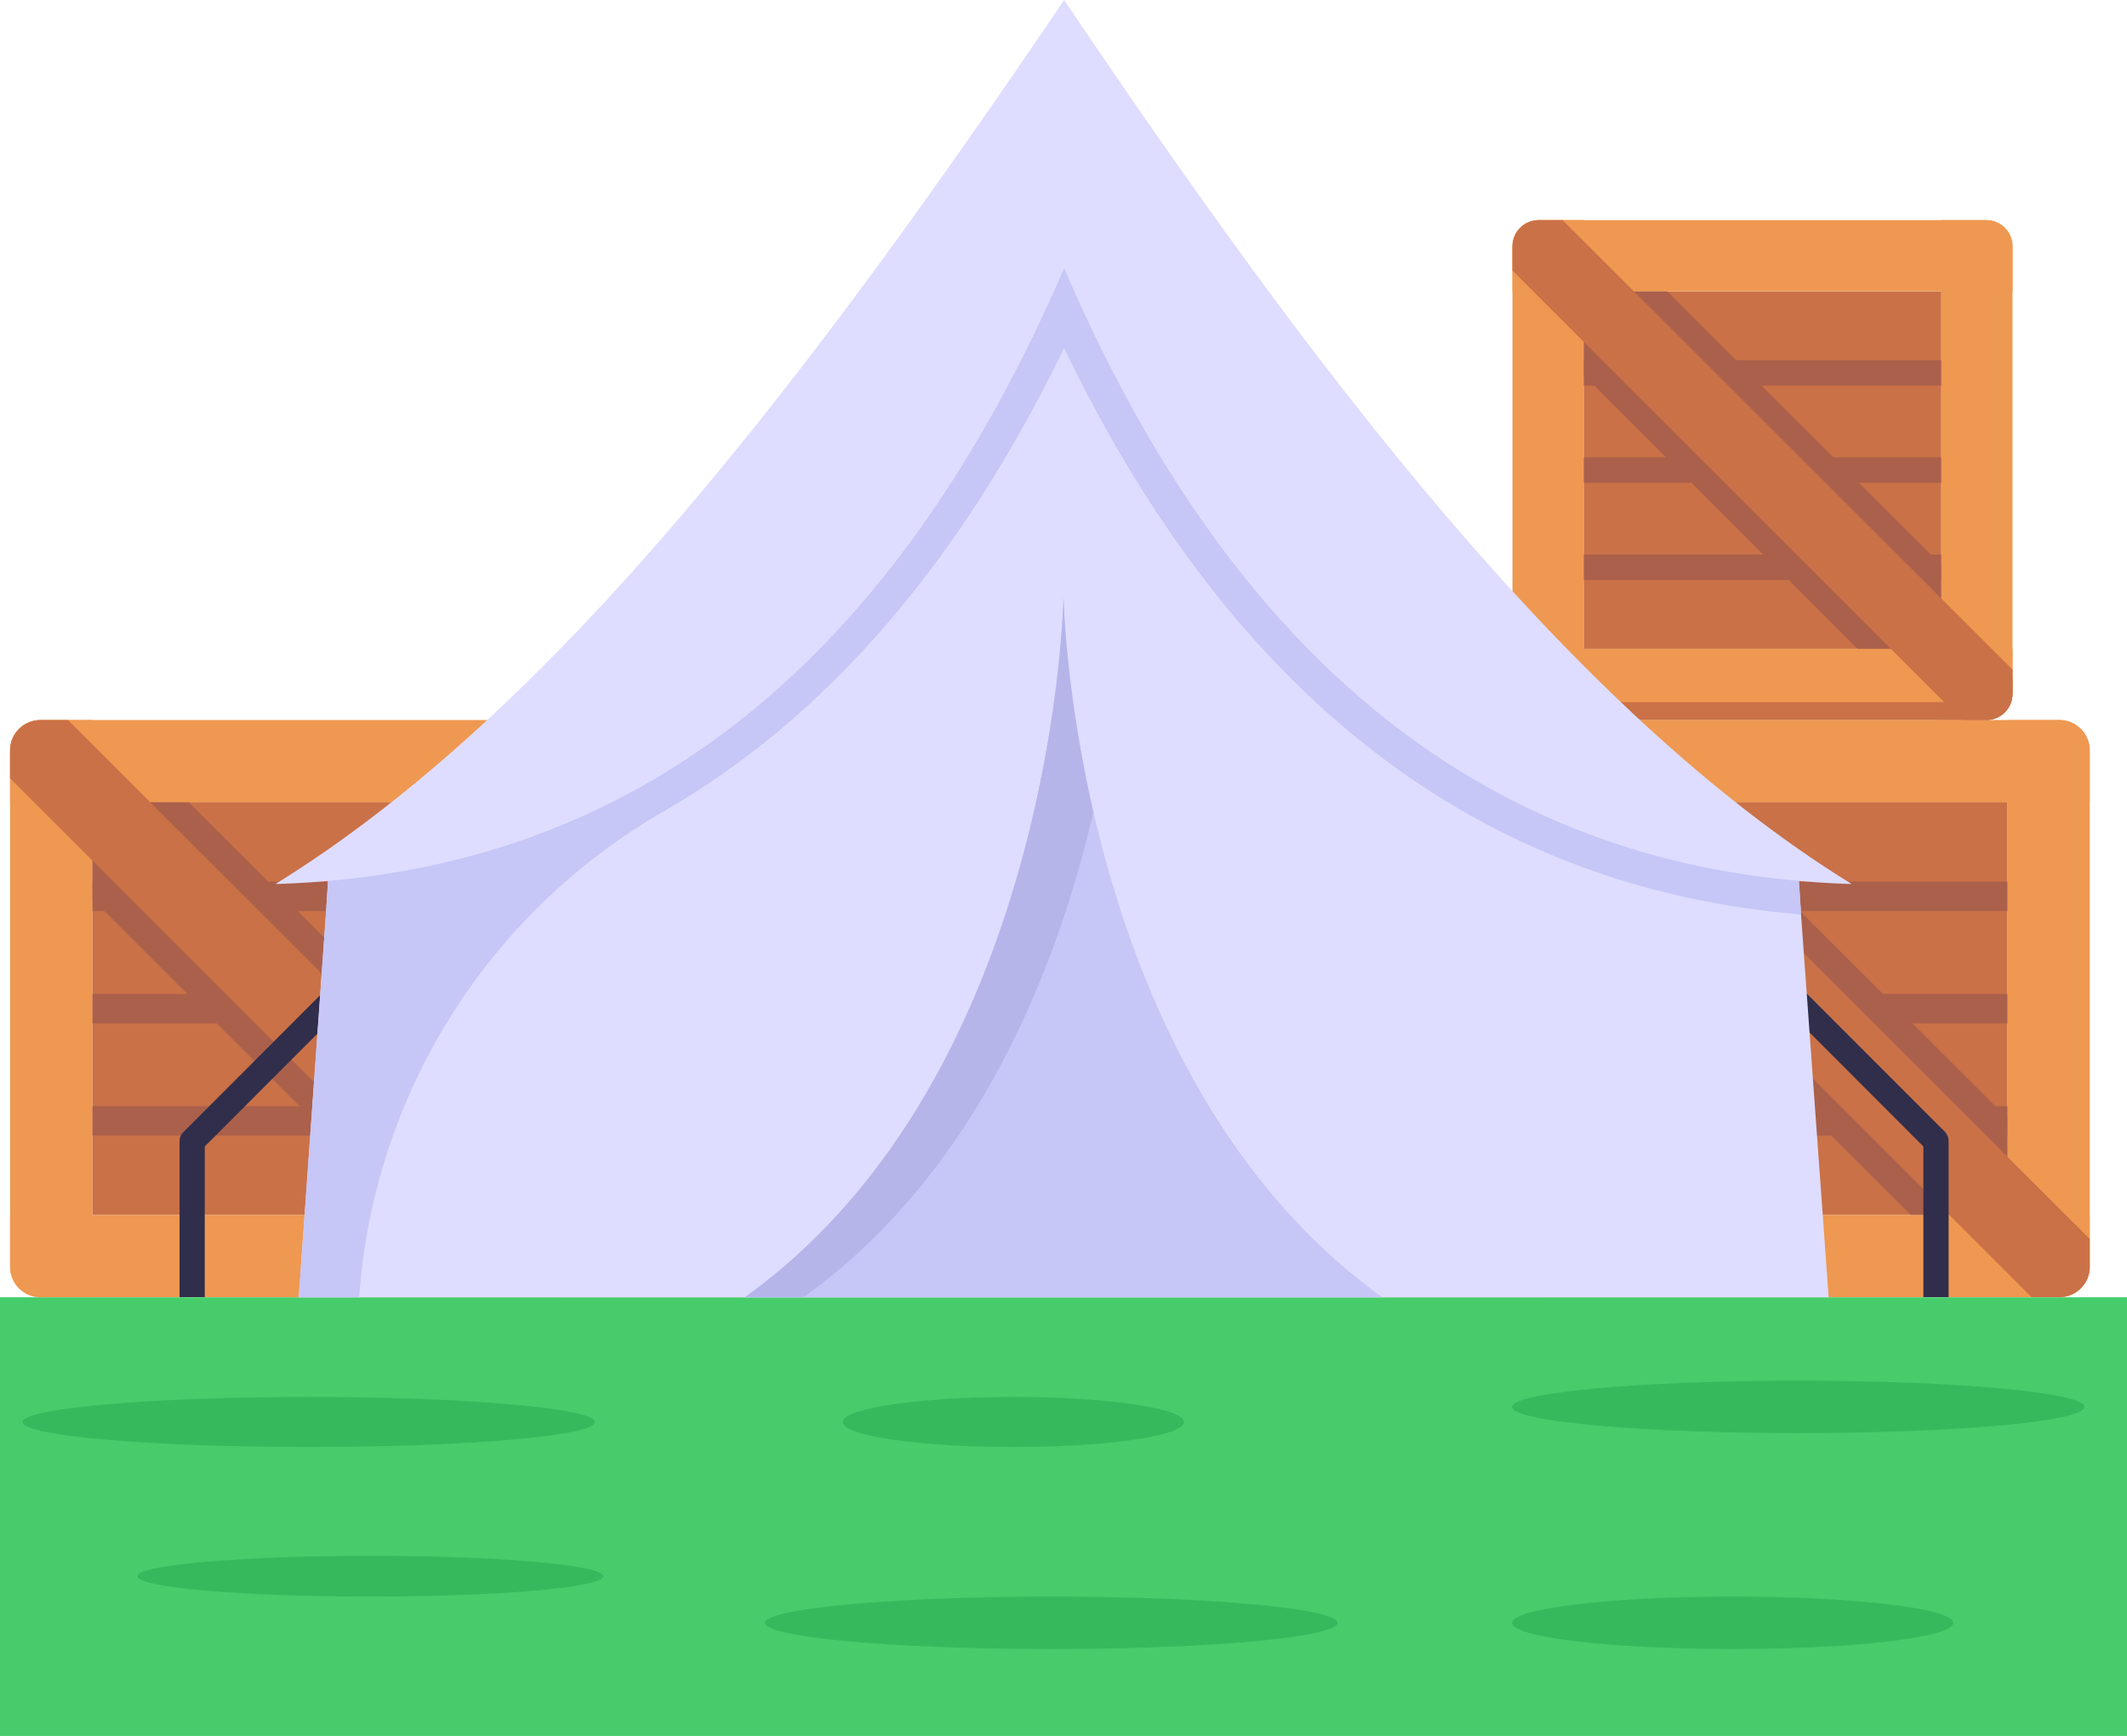 <?xml version="1.0" encoding="UTF-8"?>
<svg id="Layer_2" data-name="Layer 2" xmlns="http://www.w3.org/2000/svg" viewBox="0 0 47.998 39.184">
  <g id="War_and_Army" data-name="War and Army">
    <g id="_76" data-name="76">
      <g>
        <g>
          <g>
            <rect x="35.984" y="18.107" width="9.319" height="9.319" fill="#ca7147"/>
            <polygon points="45.303 25.243 45.303 27.426 43.12 27.426 35.984 20.29 35.984 18.107 38.16 18.107 45.303 25.243" fill="#ab604b"/>
            <g>
              <rect x="35.984" y="24.968" width="9.319" height=".664" fill="#ab604b"/>
              <rect x="35.984" y="22.435" width="9.319" height=".664" fill="#ab604b"/>
              <rect x="35.984" y="19.901" width="9.319" height=".664" fill="#ab604b"/>
            </g>
            <path d="M47.157,16.937v1.17h-13.027v-1.17c0-.378.306-.684.684-.684h11.659c.378,0,.684.306.684.684Z" fill="#ef9851"/>
            <path d="M47.157,27.426v1.17c0,.378-.306.684-.684.684h-11.659c-.378,0-.684-.306-.684-.684v-1.17h13.027Z" fill="#ef9851"/>
            <path d="M35.984,29.28h-1.17c-.378,0-.684-.306-.684-.684v-11.659c0-.378.306-.684.684-.684h1.17v13.027Z" fill="#ef9851"/>
            <path d="M46.473,29.28h-1.17v-13.027h1.17c.378,0,.684.306.684.684v11.659c0,.378-.306.684-.684.684Z" fill="#ef9851"/>
            <path d="M47.157,27.966v.629c0,.378-.306.684-.684.684h-.629l-11.714-11.714v-.629c0-.378.306-.684.684-.684h.623l11.72,11.714Z" fill="#ca7147"/>
          </g>
          <g>
            <rect x="35.736" y="6.575" width="8.072" height="8.072" fill="#ca7147"/>
            <polygon points="43.808 12.756 43.808 14.647 41.918 14.647 35.736 8.465 35.736 6.575 37.621 6.575 43.808 12.756" fill="#ab604b"/>
            <g>
              <rect x="35.736" y="12.518" width="8.072" height=".575" fill="#ab604b"/>
              <rect x="35.736" y="10.323" width="8.072" height=".575" fill="#ab604b"/>
              <rect x="35.736" y="8.129" width="8.072" height=".575" fill="#ab604b"/>
            </g>
            <path d="M45.414,5.561v1.013h-11.284v-1.013c0-.327.265-.593.593-.593h10.099c.327,0,.593.265.593.593Z" fill="#ef9851"/>
            <path d="M45.414,14.647v1.013c0,.327-.265.593-.593.593h-10.099c-.327,0-.593-.265-.593-.593v-1.013h11.284Z" fill="#ef9851"/>
            <path d="M35.736,16.253h-1.013c-.327,0-.593-.265-.593-.593V5.561c0-.327.265-.593.593-.593h1.013v11.284Z" fill="#ef9851"/>
            <path d="M44.822,16.253h-1.013V4.969h1.013c.327,0,.593.265.593.593v10.099c0,.327-.265.593-.593.593Z" fill="#ef9851"/>
            <path d="M45.414,15.115v.545c0,.327-.265.593-.593.593h-.545l-10.146-10.146v-.545c0-.327.265-.593.593-.593h.539l10.152,10.146Z" fill="#ca7147"/>
          </g>
        </g>
        <path d="M45.412,15.25v.41c0,.33-.26.59-.59.59h-10.1c-.33,0-.59-.26-.59-.59v-.41c0,.33.26.6.59.6h10.1c.33,0,.59-.27.59-.6Z" fill="#ca7147"/>
      </g>
      <g>
        <rect x="2.082" y="18.107" width="9.319" height="9.319" fill="#ca7147"/>
        <polygon points="11.4 25.243 11.4 27.426 9.218 27.426 2.082 20.29 2.082 18.107 4.257 18.107 11.4 25.243" fill="#ab604b"/>
        <g>
          <rect x="2.082" y="24.968" width="9.319" height=".664" fill="#ab604b"/>
          <rect x="2.082" y="22.435" width="9.319" height=".664" fill="#ab604b"/>
          <rect x="2.082" y="19.901" width="9.319" height=".664" fill="#ab604b"/>
        </g>
        <path d="M13.255,16.937v1.17H.227v-1.17c0-.378.306-.684.684-.684h11.659c.378,0,.684.306.684.684Z" fill="#ef9851"/>
        <path d="M13.255,27.426v1.17c0,.378-.306.684-.684.684H.912c-.378,0-.684-.306-.684-.684v-1.17h13.027Z" fill="#ef9851"/>
        <path d="M2.082,29.28H.912c-.378,0-.684-.306-.684-.684v-11.659c0-.378.306-.684.684-.684h1.17v13.027Z" fill="#ef9851"/>
        <path d="M12.57,29.28h-1.17v-13.027h1.17c.378,0,.684.306.684.684v11.659c0,.378-.306.684-.684.684Z" fill="#ef9851"/>
        <path d="M13.255,27.966v.629c0,.378-.306.684-.684.684h-.629L.227,17.567v-.629c0-.378.306-.684.684-.684h.623l11.72,11.714Z" fill="#ca7147"/>
      </g>
      <path d="M43.972,25.754v3.526h-.569v-3.402L24.013,6.458,4.621,25.878v3.402h-.569v-3.526c0-.076.028-.142.085-.199L23.813,5.851c.104-.104.294-.104.398,0l19.685,19.704c.047.057.076.123.076.199Z" fill="#312e4b"/>
      <g>
        <rect y="29.283" width="47.998" height="9.901" fill="#46cc6b"/>
        <path d="M13.426,32.097c0,.314-2.89.565-6.46.565s-6.46-.251-6.46-.565c0-.306,2.9-.565,6.46-.565s6.46.259,6.46.565Z" fill="#34ba5d"/>
        <path d="M26.719,32.097c0,.314-1.723.565-3.85.565s-3.85-.251-3.85-.565c0-.306,1.729-.565,3.85-.565s3.85.259,3.85.565Z" fill="#34ba5d"/>
        <path d="M13.614,35.578c0,.255-2.352.46-5.258.46s-5.258-.204-5.258-.46c0-.249,2.36-.46,5.258-.46s5.258.211,5.258.46Z" fill="#34ba5d"/>
        <path d="M30.183,36.63c0,.329-2.89.592-6.46.592s-6.46-.263-6.46-.592c0-.321,2.9-.592,6.46-.592s6.46.271,6.46.592Z" fill="#34ba5d"/>
        <path d="M44.079,36.63c0,.329-2.228.592-4.979.592s-4.979-.263-4.979-.592c0-.321,2.235-.592,4.979-.592s4.979.271,4.979.592Z" fill="#34ba5d"/>
        <path d="M47.041,31.756c0,.329-2.89.592-6.46.592s-6.46-.263-6.46-.592c0-.321,2.9-.592,6.46-.592s6.46.271,6.46.592Z" fill="#34ba5d"/>
      </g>
      <g>
        <polygon points="41.266 29.282 6.741 29.282 7.353 20.641 7.403 19.867 14.595 15.534 23.985 4.309 33.412 15.534 40.592 19.867 40.642 20.641 41.266 29.282" fill="#deddff"/>
        <path d="M31.193,29.283h-14.387c7.024-5.035,7.193-15.805,7.193-15.805,0,0,.19,10.769,7.194,15.805Z" fill="#c6c6f7"/>
        <path d="M24.674,18.332c-.824,3.521-2.61,8.129-6.543,10.951h-1.324c7.017-5.032,7.192-15.808,7.192-15.808,0,0,.037,2.085.674,4.857Z" fill="#b5b5ea"/>
      </g>
      <path d="M40.644,20.642c-7.255-.599-12.836-4.895-16.632-12.786-2.349,4.853-5.372,8.351-9.039,10.461-3.972,2.286-6.545,6.395-6.869,10.966h0s-1.361,0-1.361,0l.612-8.641.05-.774,7.192-4.333,9.39-11.225.687.812,8.74,10.414,7.18,4.333.05.774Z" fill="#c6c6f7"/>
      <path d="M41.785,19.955c-8.25-.249-14.042-5.196-17.771-13.902-3.758,8.706-9.521,13.653-17.799,13.902,6.357-3.925,12.149-11.608,17.799-19.955,5.622,8.347,11.414,16.03,17.771,19.955Z" fill="#deddff"/>
    </g>
  </g>
</svg>